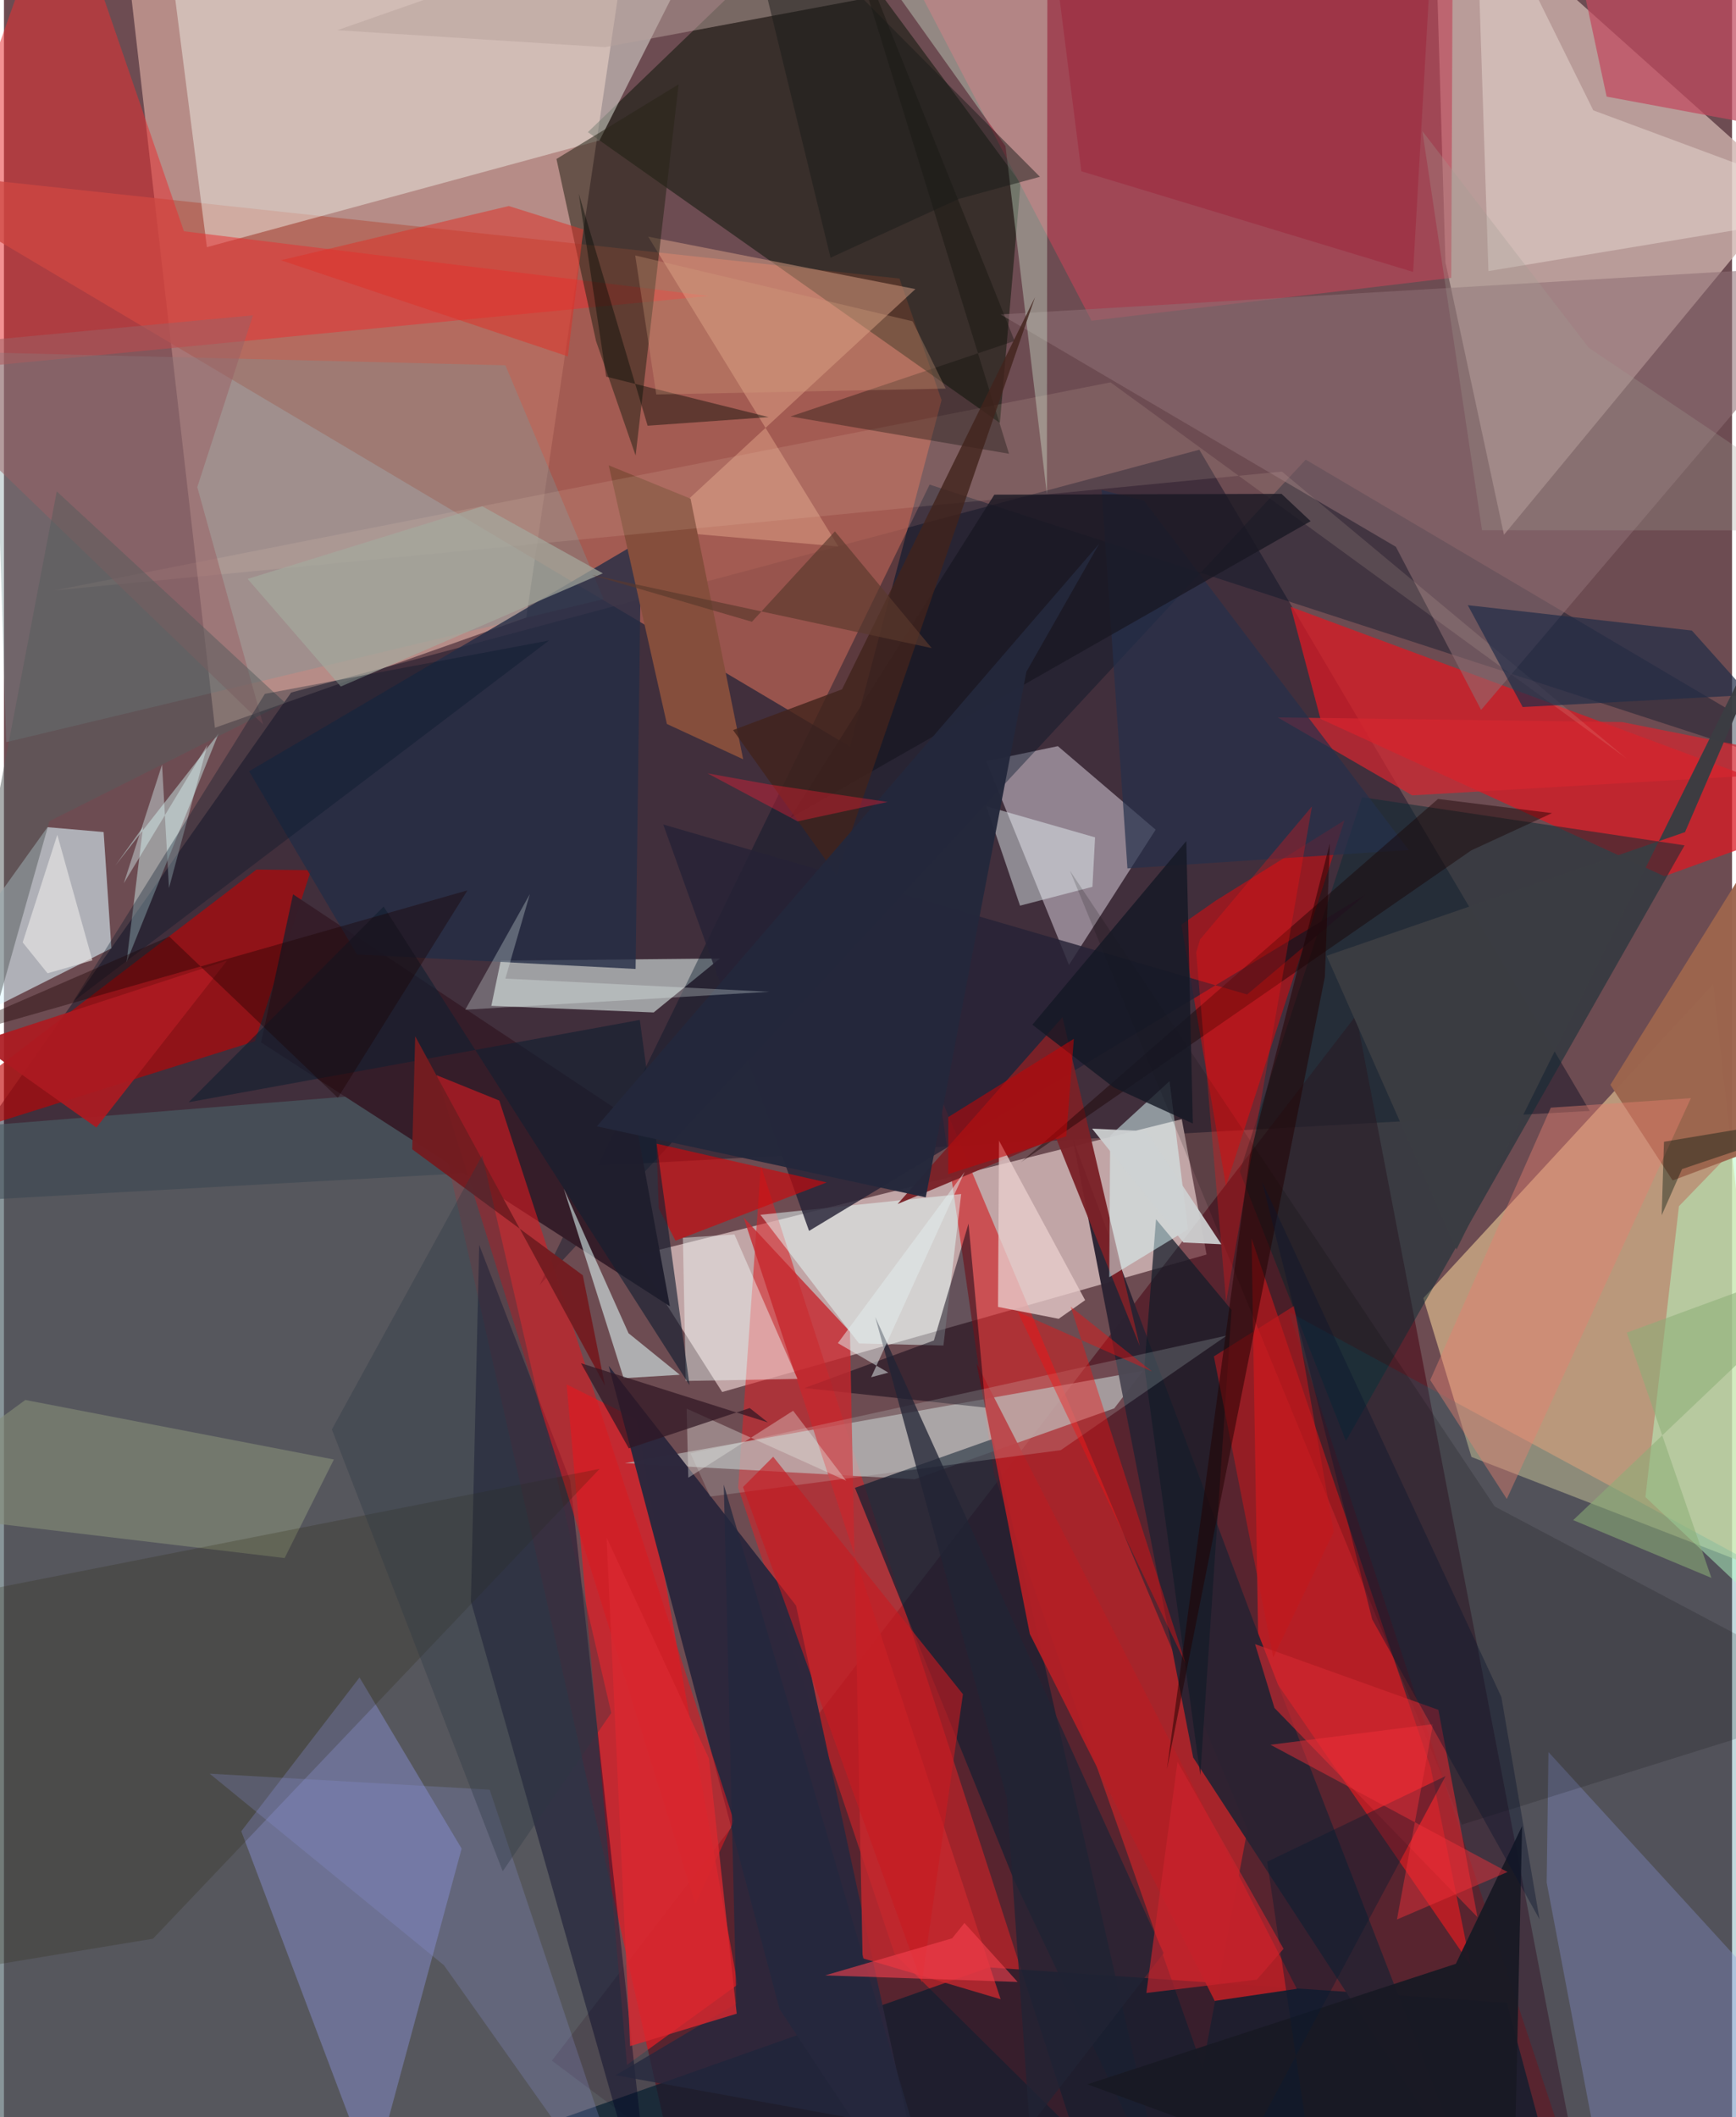 <svg xmlns="http://www.w3.org/2000/svg" width="228" height="278" viewBox="0 0 836 1024"><path fill="#6d4c52" d="M0 0h836v1024H0z"/><path fill="#c69a93" fill-opacity=".824" d="M304.185-50.144L252.672 298.67l-150.606 53.325L59.605-19.217z"/><path fill="#141327" fill-opacity=".498" d="M-34.761 581.682l801.922-44.364-188.87-319.804-439.36 117.445z"/><path fill="#ceb1ad" fill-opacity=".788" d="M697.366 126.916L691.664-62 863.52 91.757 725.67 258.641z"/><path fill="#c1a5a6" d="M581.789 606.776l-234.343 66.489-41.89-65.93 264.243-66.026z"/><path fill="#460010" fill-opacity=".529" d="M654.168 491.07L265.076 996.671l101.308 75.936L768.47 1086z"/><path fill="#e7c693" fill-opacity=".627" d="M686.661 627.846l140.23-151.94 31.864 286.462-148.821-57.687z"/><path fill="#b36152" fill-opacity=".757" d="M-62 81.232l495.231 53.49 20.342 58.789-44.245 167.642z"/><path fill="#e21d26" fill-opacity=".733" d="M272.212 669.604l33.656 16.755 49.048 273.544-53.5 38.813z"/><path fill="#010f00" fill-opacity=".478" d="M394.121-43.645l97.676 132.178-9.988 116.052L282.48 63.912z"/><path fill="#cf2528" fill-opacity=".659" d="M579.836 1000.053L479.008 713.15l-26.493-183.954L601.59 884.803z"/><path fill="#da2227" fill-opacity=".565" d="M430.867 945.037l86.475 85.566-151.164-466.812-10.989 155.791z"/><path fill="#dc1923" fill-opacity=".741" d="M636.89 347.685l-14.384-54.169L889.85 392.57l-86.613 31.228z"/><path fill="#eef1e9" fill-opacity=".478" d="M75.013-62l255.205 46.481-42.092 83.448-189.953 51.624z"/><path fill="#fd1a1d" fill-opacity=".561" d="M603.563 598.984l3.333 202.083L709.49 950.406l-19.303-95.497z"/><path fill="#d8cfdb" fill-opacity=".529" d="M509.839 360.884l47.31 40.4-41.919 65.406-40.027-98.543z"/><path fill="#495e64" fill-opacity=".655" d="M-16.803 1086l-33.57-538.325 257.134-20.584 115.42 511.681z"/><path fill="#031c2e" fill-opacity=".663" d="M727.021 968.69L476.56 951.56l-356.391 125.893L758.645 1086z"/><path fill="#ddf5fe" fill-opacity=".592" d="M48.216 402.428l3.764 56.243L-62 516l83.06-115.917z"/><path fill="#b8b7b7" fill-opacity=".659" d="M440.606 715.473l-140.224-7.82 250.674-44.618-13.933 18.144z"/><path fill="#d6e2df" fill-opacity=".624" d="M346.366 463.578l-106.035 1.047-4.544 21.866 78.533 3.197z"/><path fill="#c04558" fill-opacity=".62" d="M701.015-62L434.298-20.485l91.852 175.602 174.018-20.734z"/><path fill="#c10303" fill-opacity=".624" d="M122.164 420.584L-62 561.29l183.429-57.68 27.123-82.738z"/><path fill="#2c273c" fill-opacity=".984" d="M449.872 1084.598l-74.669-112.87-82.654-311.124 90.629 115.947z"/><path fill="#e73233" fill-opacity=".533" d="M27.382-61.749l-86.853 243.745 400.442-38.842-253.907-31.3z"/><path fill="#7378a1" fill-opacity=".8" d="M172.02 811.342l49.39 82.756-43.22 159.618-63.38-168.006z"/><path fill="#ff0203" fill-opacity=".443" d="M648.525 396.723L591.173 573.56 569.6 447.22l16.61-11.599z"/><path fill="#011427" fill-opacity=".392" d="M629.75 222.303L259.143 621.516l188.671-387.135L898 380.795z"/><path fill="#0c2c35" fill-opacity=".522" d="M649.21 696.945L813.03 408.87l-155.99-23.283-59.212 181.085z"/><path fill="#192031" fill-opacity=".765" d="M562.328 1064.076l-83.78-368.173-66.862 23.709 77.041 189.873z"/><path fill="#8e6f73" fill-opacity=".565" d="M482.115 152.082L673.37 264.473l41.228 78.893L898 127.525z"/><path fill="#351d29" fill-opacity=".988" d="M305.697 542.779l16.45 89.029L124.39 504.17l15.471-71.621z"/><path fill="#006673" fill-opacity=".243" d="M887.689 778.638l-33.35 288.09L770.87 1086l-149.3-451.507z"/><path fill="#d3eed7" fill-opacity=".369" d="M504.553 239.107L484.515 70.655 389.99-62h114.83z"/><path fill="#010325" fill-opacity=".42" d="M225.897 774.554L314.451 1086l-40.509-369.852-44.034-114.008z"/><path fill="#2c2232" fill-opacity=".969" d="M575.292 850.01l134.757 206.661-105.277-271.757-87.695-234.02z"/><path fill="#789798" fill-opacity=".349" d="M290.131 289.78L1.075 358.956l-5.841-188.373 247.357 6.105z"/><path fill="#e8ac8f" fill-opacity=".447" d="M440.936 139.816L314.834 256.558l88.802 7.744-91.966-149.833z"/><path fill="#d71b21" fill-opacity=".608" d="M353.096 880.687L239.618 532.3l-30.341-12.28 125.257 400.92z"/><path fill="#292518" fill-opacity=".549" d="M326.394 40.776l-59.11 36.119 19.133 88.034 19.158 55.386z"/><path fill="#8996db" fill-opacity=".329" d="M772.787 1050.122L898 1012.37 747.185 847.398l-.86 63.124z"/><path fill="#b3fec6" fill-opacity=".486" d="M810.313 583.403l-16.211 140.674L898 822.098l-55.347-272.135z"/><path fill="#d5fefa" fill-opacity=".435" d="M103.84 354.761l-49.98 63.903 13.432-18.705-7.996 65.391z"/><path fill="#e6fefc" fill-opacity=".498" d="M454.492 650.791l-40.863-1.015-47.671-62.224 97.115-10.045z"/><path fill="#262336" fill-opacity=".82" d="M389.49 595.339L318.944 398.77l282.464 82.219 57.255-48.253z"/><path fill="#7b2228" fill-opacity=".961" d="M432.31 582.35l79.77-90.353 37.398 159.05-40.564-100.715z"/><path fill="#242d45" fill-opacity=".796" d="M170.802 461.642l134.767 7.012 2.664-207.082-189.645 111.454z"/><path fill="#b31f25" fill-opacity=".945" d="M470.472 659.256l25.817 131.04 89.447 177.47 39.7-5.837z"/><path fill="#0f0514" fill-opacity=".514" d="M387.288 671.33l87.588 9.488-8.246-88.984-16.758 56.513z"/><path fill="#c6282e" fill-opacity=".804" d="M482.161 966.966L357.808 588.813l51.46 55.27 6.123 303.05z"/><path fill="#e3fffe" fill-opacity=".549" d="M270.84 574.932l31.316 69.91 24.798 20.087-27.157 1.657z"/><path fill="#fbf2e8" fill-opacity=".357" d="M898 101.293L768.874 53.367 711.811-62l6.335 193.114z"/><path fill="#868e78" fill-opacity=".608" d="M135.782 753.578L-62 729.962l72.343-52.844 149.258 28.79z"/><path fill="#252306" fill-opacity=".22" d="M72.096 937.69l216.052-227.25L-62 779.53v180.248z"/><path fill="#e9cdcc" fill-opacity=".773" d="M480.905 632.109l.47-80.425 41.664 77.16-12.781 9.013z"/><path fill="#9c654d" fill-opacity=".973" d="M898 330.44l-26.24 216.4-64.493 24.099-30.121-46.255z"/><path fill="#854e3c" d="M332.151 241.189l-39.587-16.125 28.144 125.094 36.9 17.083z"/><path fill="#cf080c" fill-opacity=".639" d="M316.782 584.492l-1.134-31.35L398 571.902l-73.126 28.173z"/><path fill="#f0fcff" fill-opacity=".435" d="M475.201 389.922l16.343 48.118 35.031-9.112L527.847 405z"/><path fill="#141c28" fill-opacity=".725" d="M593.878 633.557l-36.53-43.843-5.637 71.395 27.044 197.446z"/><path fill="#deffff" fill-opacity=".498" d="M534.71 617.762l38.107-23.171-8.944-71.688-28.721 26.363z"/><path fill="#f1fbf8" fill-opacity=".447" d="M328.455 598.66l24.949-1.587 30.483 69.857-54.053.988z"/><path fill="#d42630" fill-opacity=".722" d="M616.222 346.993l166.515 2.241L898 372.094l-216.738 12.6z"/><path fill-opacity=".157" d="M515.69 421.123L721.2 728.642 898 822.185l-192.722 60.327z"/><path fill="#e7fef4" fill-opacity=".176" d="M341.645 723.83l-9.52-20.883 259.421-56.978-80.276 55.414z"/><path fill="#c14a5f" fill-opacity=".722" d="M898 69.55L775.327 46.725l-17.293-80.738L898 3.575z"/><path fill="#f0d5be" fill-opacity=".133" d="M618.245 228.089L24.08 285.623 535.34 184.93l249.55 181.883z"/><path fill="#f2100f" fill-opacity=".412" d="M555.432 663.35l-65.018-28.863 81.305 170.34-55.665-172.814z"/><path fill="#d22830" fill-opacity=".631" d="M614.633 826.075l98.21 101.172-18.91-100.253-88.68-31.78z"/><path fill="#24304c" fill-opacity=".694" d="M679.622 411.107L551.553 242.19l-20.542-5.18 12.496 183.013z"/><path fill="#8e95de" fill-opacity=".235" d="M308.73 1086l-73.754-220.398-135.453-7.74 113.337 92.661z"/><path fill="#090e06" fill-opacity=".337" d="M380.515 201.429l105.692 18.033-82.742-268.028 85.462 213.468z"/><path fill="#191823" fill-opacity=".8" d="M479.114 239.264l138.94-.4 14.072 13.216-251.813 143.584z"/><path fill="#212435" fill-opacity=".765" d="M561.026 944.652l-64.803 83.826-11.099-158.928-63.63-232.574z"/><path fill="#131f30" fill-opacity=".627" d="M307.598 493.304l24.05 176.64L183.67 438.461l-94.316 94.652z"/><path fill="#df3329" fill-opacity=".525" d="M280.338 110.982l-36.125-11.337-110.215 26.23 138.803 46.492z"/><path fill="#212d48" fill-opacity=".702" d="M816.576 304.972l27.834 31.15-109.693 5.853-26.558-49.265z"/><path fill="#190000" fill-opacity=".431" d="M693.76 386.431l55.144 6.853-39.038 17.993-217.748 150.765z"/><path fill="#e78170" fill-opacity=".431" d="M727.034 725.006l-37.05-57.523 58.34-131.745 67.778-4.608z"/><path fill="#c61b21" fill-opacity=".62" d="M357.536 719.223l14.59-14.656L463.93 819.43l-19.9 139.503z"/><path fill="#3b3d42" fill-opacity=".976" d="M702.714 604.331l181.184-365.65-70.646 163.793-173.393 59.814z"/><path fill="#41231c" fill-opacity=".8" d="M402.739 423.2l-50.003-70.085 52.703-19.72 93.365-189.65z"/><path fill="#141824" fill-opacity=".808" d="M536.767 525.886l-39.229-30.268 74.454-88.825 3.145 136.611z"/><path fill="#ad1b21" fill-opacity=".918" d="M44.72 545.344l-50.386-35.756-38.403 4.618 152.034-49.633z"/><path fill="#181924" fill-opacity=".957" d="M702.38 949.828l-178.251 58.28 205.891 75.546 4.4-200.425z"/><path fill="#dffbfb" fill-opacity=".404" d="M57.986 427.195l40.463-66.985-18.617 69.323-3.34-59.71z"/><path fill="#a5a99e" fill-opacity=".706" d="M289.707 277.302l-126.736 54.75-45.073-52.05 113.522-35.11z"/><path fill="#9d0925" fill-opacity=".278" d="M508.882-14.81l12.32 97.639 160.51 48.687 11.014-192.95z"/><path fill="#fd1112" fill-opacity=".294" d="M576.778 460.659l1.865-6.273 54.143-64.372-41.534 239.641z"/><path fill="#9b6064" fill-opacity=".514" d="M125.382 350.42L-62 169.582l182.466-17.077-26.942 83.1z"/><path fill="#741c21" fill-opacity=".965" d="M280.026 616.806l10.736 53.377-91.815-168.976-1.43 54.673z"/><path fill="#ced1d2" fill-opacity=".925" d="M552.806 547.12l-26.386-1.231 44.14 55.066 18.38.854z"/><path fill="#565c5d" fill-opacity=".51" d="M25.544 237.686l110.451 102.196-113.989 57.28L-62 695.037z"/><path fill="#0b1c2f" fill-opacity=".424" d="M575.998 1086l60.882-10.994-25.785-174.56 86.292-41.402z"/><path fill="#001426" fill-opacity=".318" d="M263.682 309.782L33.362 484.52l79.104-126.609 13.756-22.326z"/><path fill="#c4191c" fill-opacity=".557" d="M614.068 801.605l-28.736-145.56 38.818-24.43 19.17 109.32z"/><path fill="#e8e8e3" fill-opacity=".357" d="M381.784 682.326l25.686 33.861-77.203-34.877.787 33.415z"/><path fill="#24283c" fill-opacity=".961" d="M494.64 324.88l35.2-61.887L286.814 544.78l159.13 34.337z"/><path fill="#2f1622" fill-opacity=".706" d="M369.596 687.986l-90.427-28.63 23.117 41.183 58.488-19.514z"/><path fill="#f2fefb" fill-opacity=".271" d="M242.567 473.316l127.656 6.367-147.058 8.681 31.25-55.93z"/><path fill="#b7a29c" fill-opacity=".502" d="M290.71 22.818L420.57-1.485 225.277-7.793l-63.998 22.4z"/><path fill="#200" fill-opacity=".514" d="M562.607 855.781L639.02 472.47l2.397-64.528-38.664 150.924z"/><path fill="#c10406" fill-opacity=".565" d="M456.862 540.277l60.715-37.834-3.66 47.134-57.116 18.32z"/><path fill="#2d3943" fill-opacity=".349" d="M241.285 905.066L158.646 691.38l72.713-132.584 62.425 269.7z"/><path fill="#23273d" fill-opacity=".769" d="M440.298 1029.942l-144.357-26.231 58.36-34.586-6.075-251.064z"/><path fill="#f2303a" fill-opacity=".463" d="M727.392 905.419l-114.674-61.538 78.609-9.997-17.434 94.504z"/><path fill="#191b19" fill-opacity=".486" d="M501.173 85.51L461.967 96.2l-62.09 28.443L354.482-62z"/><path fill="#5a392d" fill-opacity=".659" d="M448.824 313.48l-46.833-56.467-40.142 43.719-77.758-22.746z"/><path fill="#f9424f" fill-opacity=".584" d="M458.715 937.497l5.936-7.411 25.726 28.51-93.127-3.165z"/><path fill="#1c0001" fill-opacity=".38" d="M-46.446 507.825L79.99 452.99l81.542 77.986 62.687-100.332z"/><path fill="#8caf77" fill-opacity=".557" d="M785.08 644.547L898 603.112 759.164 735.226l66.853 27.94z"/><path fill="#ff1c36" fill-opacity=".357" d="M340.361 374.037l43.557 23.228 43.605-9.39-57.7-8.524z"/><path fill="#e4eded" fill-opacity=".506" d="M464.751 566.804l-61.33 82.818 24.432 14.264-8.319 2.244z"/><path fill="#0a152d" fill-opacity=".404" d="M724.405 820.788L608.67 571.61l53.221 211.584 80.983 145.123z"/><path fill="#030b03" fill-opacity=".424" d="M369.926 201.739l-58.543 4.171-33.311-112.245 13.263 88.504z"/><path fill="#d6a080" fill-opacity=".302" d="M315.572 190.8l140.027-2.854-16.026-32.548-134.18-31.837z"/><path fill="#9f9e92" fill-opacity=".282" d="M766.686 168.2L686.183 63.393l28.87 193.058 182.947.117z"/><path fill="#d92830" fill-opacity=".8" d="M291.532 743.644l11.385 245.986 51.572-15.687-13.452-123.446z"/><path fill="#cc242d" fill-opacity=".631" d="M606.123 957.46l12.916-14.885-51.298-90.46-15.09 111.817z"/><path fill="#071910" fill-opacity=".408" d="M811.822 565.433L898 536.407l-94.921 15.824-1.117 35.534z"/><path fill="#eeedea" fill-opacity=".584" d="M25.81 403.772L9.057 455.805l12.038 14.948 21.69-6.254z"/></svg>